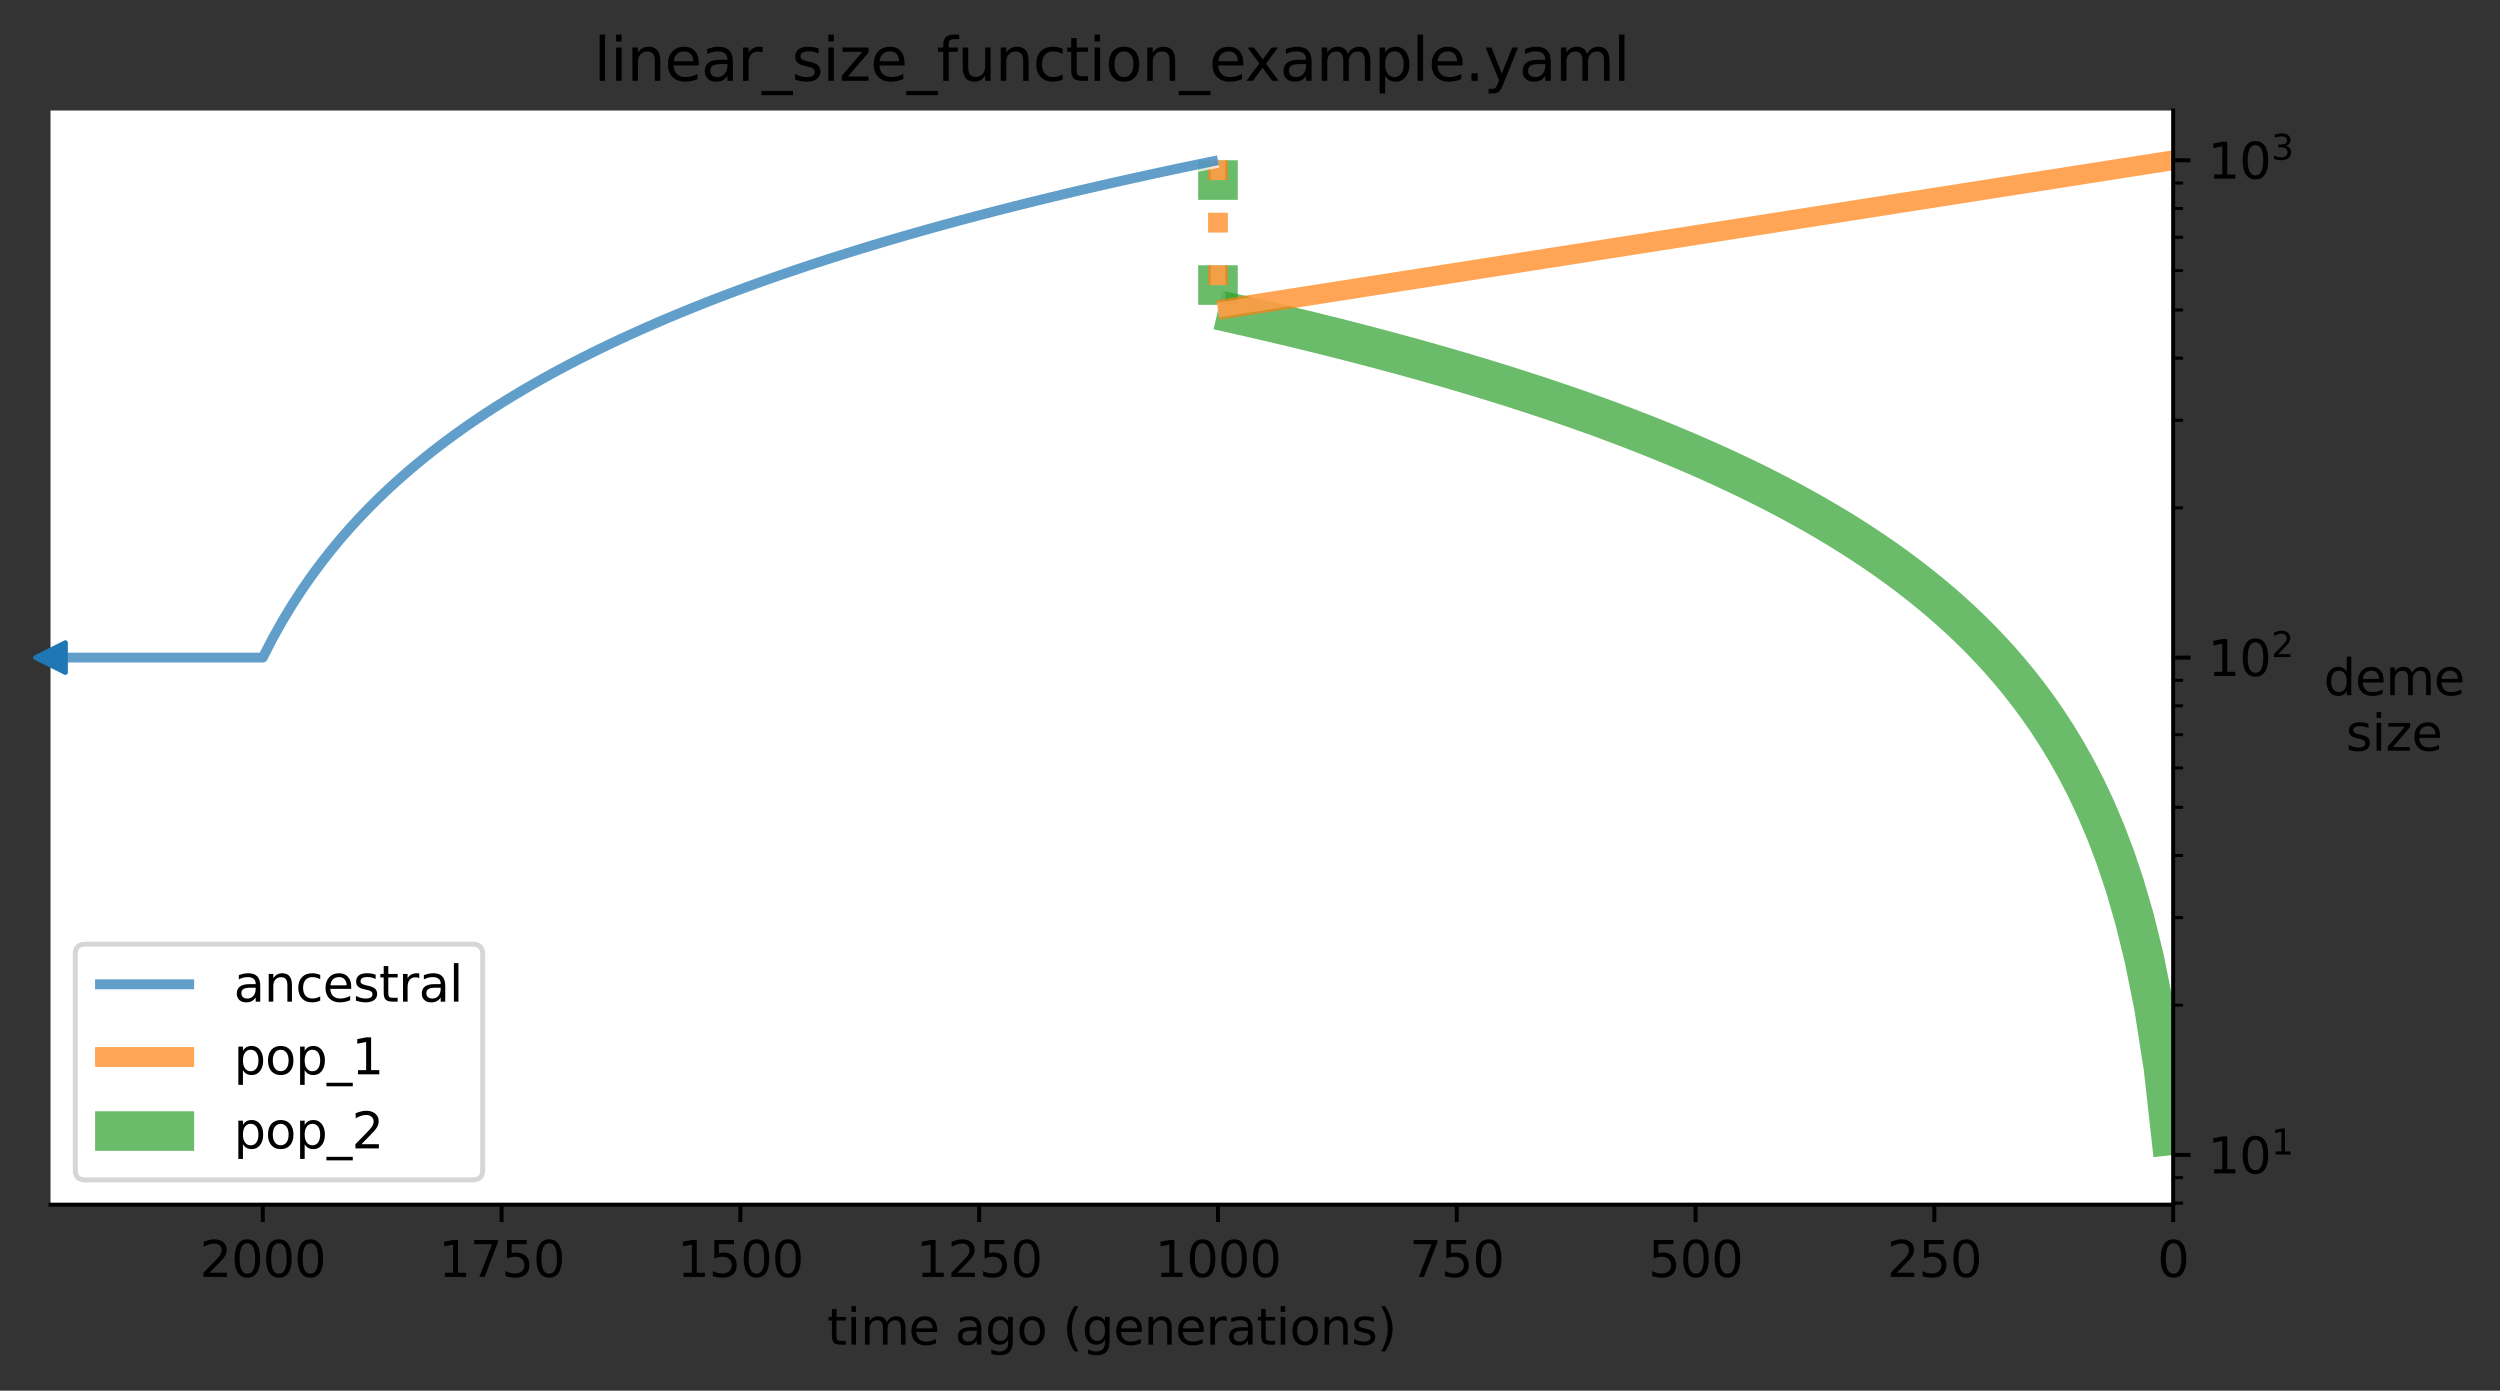 <?xml version="1.0" encoding="utf-8" standalone="no"?>
<!DOCTYPE svg PUBLIC "-//W3C//DTD SVG 1.1//EN"
  "http://www.w3.org/Graphics/SVG/1.1/DTD/svg11.dtd">
<svg xmlns:xlink="http://www.w3.org/1999/xlink" width="504.8pt" height="280.8pt" viewBox="0 0 504.8 280.8" xmlns="http://www.w3.org/2000/svg" version="1.1">
 <rect x="0" y="0" width="504.8" height="280.8" fill="#333333" stroke="none"/>
 <defs>
  <style type="text/css">*{stroke-linejoin: round; stroke-linecap: butt}</style>
 </defs>
 <g id="figure_1">
  <g id="patch_1">
   <path d="M 0 280.8 
L 504.8 280.8 
L 504.8 0 
L 0 0 
L 0 280.8 
z
" style="fill: none"/>
  </g>
  <g id="axes_1">
   <g id="patch_2">
    <path d="M 10.2 243.244 
L 438.802 243.244 
L 438.802 22.318 
L 10.2 22.318 
z
" style="fill: #ffffff"/>
   </g>
   <g id="matplotlib.axis_1">
    <g id="xtick_1">
     <g id="line2d_1">
      <defs>
       <path id="m412aebd856" d="M 0 0 
L 0 3.5 
" style="stroke: #000000; stroke-width: 0.8"/>
      </defs>
      <g>
       <use xlink:href="#m412aebd856" x="438.802" y="243.244" style="stroke: #000000; stroke-width: 0.8"/>
      </g>
     </g>
     <g id="text_1">
      <!-- 0 -->
      <g transform="translate(435.621 257.842)scale(0.1 -0.1)">
       <defs>
        <path id="DejaVuSans-30" d="M 2034 4250 
Q 1547 4250 1301 3770 
Q 1056 3291 1056 2328 
Q 1056 1369 1301 889 
Q 1547 409 2034 409 
Q 2525 409 2770 889 
Q 3016 1369 3016 2328 
Q 3016 3291 2770 3770 
Q 2525 4250 2034 4250 
z
M 2034 4750 
Q 2819 4750 3233 4129 
Q 3647 3509 3647 2328 
Q 3647 1150 3233 529 
Q 2819 -91 2034 -91 
Q 1250 -91 836 529 
Q 422 1150 422 2328 
Q 422 3509 836 4129 
Q 1250 4750 2034 4750 
z
" transform="scale(0.016)"/>
       </defs>
       <use xlink:href="#DejaVuSans-30"/>
      </g>
     </g>
    </g>
    <g id="xtick_2">
     <g id="line2d_2">
      <g>
       <use xlink:href="#m412aebd856" x="390.585" y="243.244" style="stroke: #000000; stroke-width: 0.8"/>
      </g>
     </g>
     <g id="text_2">
      <!-- 250 -->
      <g transform="translate(381.041 257.842)scale(0.1 -0.1)">
       <defs>
        <path id="DejaVuSans-32" d="M 1228 531 
L 3431 531 
L 3431 0 
L 469 0 
L 469 531 
Q 828 903 1448 1529 
Q 2069 2156 2228 2338 
Q 2531 2678 2651 2914 
Q 2772 3150 2772 3378 
Q 2772 3750 2511 3984 
Q 2250 4219 1831 4219 
Q 1534 4219 1204 4116 
Q 875 4013 500 3803 
L 500 4441 
Q 881 4594 1212 4672 
Q 1544 4750 1819 4750 
Q 2544 4750 2975 4387 
Q 3406 4025 3406 3419 
Q 3406 3131 3298 2873 
Q 3191 2616 2906 2266 
Q 2828 2175 2409 1742 
Q 1991 1309 1228 531 
z
" transform="scale(0.016)"/>
        <path id="DejaVuSans-35" d="M 691 4666 
L 3169 4666 
L 3169 4134 
L 1269 4134 
L 1269 2991 
Q 1406 3038 1543 3061 
Q 1681 3084 1819 3084 
Q 2600 3084 3056 2656 
Q 3513 2228 3513 1497 
Q 3513 744 3044 326 
Q 2575 -91 1722 -91 
Q 1428 -91 1123 -41 
Q 819 9 494 109 
L 494 744 
Q 775 591 1075 516 
Q 1375 441 1709 441 
Q 2250 441 2565 725 
Q 2881 1009 2881 1497 
Q 2881 1984 2565 2268 
Q 2250 2553 1709 2553 
Q 1456 2553 1204 2497 
Q 953 2441 691 2322 
L 691 4666 
z
" transform="scale(0.016)"/>
       </defs>
       <use xlink:href="#DejaVuSans-32"/>
       <use xlink:href="#DejaVuSans-35" x="63.623"/>
       <use xlink:href="#DejaVuSans-30" x="127.246"/>
      </g>
     </g>
    </g>
    <g id="xtick_3">
     <g id="line2d_3">
      <g>
       <use xlink:href="#m412aebd856" x="342.367" y="243.244" style="stroke: #000000; stroke-width: 0.8"/>
      </g>
     </g>
     <g id="text_3">
      <!-- 500 -->
      <g transform="translate(332.823 257.842)scale(0.1 -0.1)">
       <use xlink:href="#DejaVuSans-35"/>
       <use xlink:href="#DejaVuSans-30" x="63.623"/>
       <use xlink:href="#DejaVuSans-30" x="127.246"/>
      </g>
     </g>
    </g>
    <g id="xtick_4">
     <g id="line2d_4">
      <g>
       <use xlink:href="#m412aebd856" x="294.149" y="243.244" style="stroke: #000000; stroke-width: 0.8"/>
      </g>
     </g>
     <g id="text_4">
      <!-- 750 -->
      <g transform="translate(284.605 257.842)scale(0.1 -0.1)">
       <defs>
        <path id="DejaVuSans-37" d="M 525 4666 
L 3525 4666 
L 3525 4397 
L 1831 0 
L 1172 0 
L 2766 4134 
L 525 4134 
L 525 4666 
z
" transform="scale(0.016)"/>
       </defs>
       <use xlink:href="#DejaVuSans-37"/>
       <use xlink:href="#DejaVuSans-35" x="63.623"/>
       <use xlink:href="#DejaVuSans-30" x="127.246"/>
      </g>
     </g>
    </g>
    <g id="xtick_5">
     <g id="line2d_5">
      <g>
       <use xlink:href="#m412aebd856" x="245.931" y="243.244" style="stroke: #000000; stroke-width: 0.8"/>
      </g>
     </g>
     <g id="text_5">
      <!-- 1000 -->
      <g transform="translate(233.206 257.842)scale(0.1 -0.1)">
       <defs>
        <path id="DejaVuSans-31" d="M 794 531 
L 1825 531 
L 1825 4091 
L 703 3866 
L 703 4441 
L 1819 4666 
L 2450 4666 
L 2450 531 
L 3481 531 
L 3481 0 
L 794 0 
L 794 531 
z
" transform="scale(0.016)"/>
       </defs>
       <use xlink:href="#DejaVuSans-31"/>
       <use xlink:href="#DejaVuSans-30" x="63.623"/>
       <use xlink:href="#DejaVuSans-30" x="127.246"/>
       <use xlink:href="#DejaVuSans-30" x="190.869"/>
      </g>
     </g>
    </g>
    <g id="xtick_6">
     <g id="line2d_6">
      <g>
       <use xlink:href="#m412aebd856" x="197.714" y="243.244" style="stroke: #000000; stroke-width: 0.8"/>
      </g>
     </g>
     <g id="text_6">
      <!-- 1250 -->
      <g transform="translate(184.989 257.842)scale(0.1 -0.1)">
       <use xlink:href="#DejaVuSans-31"/>
       <use xlink:href="#DejaVuSans-32" x="63.623"/>
       <use xlink:href="#DejaVuSans-35" x="127.246"/>
       <use xlink:href="#DejaVuSans-30" x="190.869"/>
      </g>
     </g>
    </g>
    <g id="xtick_7">
     <g id="line2d_7">
      <g>
       <use xlink:href="#m412aebd856" x="149.496" y="243.244" style="stroke: #000000; stroke-width: 0.8"/>
      </g>
     </g>
     <g id="text_7">
      <!-- 1500 -->
      <g transform="translate(136.771 257.842)scale(0.1 -0.1)">
       <use xlink:href="#DejaVuSans-31"/>
       <use xlink:href="#DejaVuSans-35" x="63.623"/>
       <use xlink:href="#DejaVuSans-30" x="127.246"/>
       <use xlink:href="#DejaVuSans-30" x="190.869"/>
      </g>
     </g>
    </g>
    <g id="xtick_8">
     <g id="line2d_8">
      <g>
       <use xlink:href="#m412aebd856" x="101.278" y="243.244" style="stroke: #000000; stroke-width: 0.8"/>
      </g>
     </g>
     <g id="text_8">
      <!-- 1750 -->
      <g transform="translate(88.553 257.842)scale(0.1 -0.1)">
       <use xlink:href="#DejaVuSans-31"/>
       <use xlink:href="#DejaVuSans-37" x="63.623"/>
       <use xlink:href="#DejaVuSans-35" x="127.246"/>
       <use xlink:href="#DejaVuSans-30" x="190.869"/>
      </g>
     </g>
    </g>
    <g id="xtick_9">
     <g id="line2d_9">
      <g>
       <use xlink:href="#m412aebd856" x="53.06" y="243.244" style="stroke: #000000; stroke-width: 0.8"/>
      </g>
     </g>
     <g id="text_9">
      <!-- 2000 -->
      <g transform="translate(40.335 257.842)scale(0.1 -0.1)">
       <use xlink:href="#DejaVuSans-32"/>
       <use xlink:href="#DejaVuSans-30" x="63.623"/>
       <use xlink:href="#DejaVuSans-30" x="127.246"/>
       <use xlink:href="#DejaVuSans-30" x="190.869"/>
      </g>
     </g>
    </g>
    <g id="text_10">
     <!-- time ago (generations) -->
     <g transform="translate(167.03 271.52)scale(0.1 -0.1)">
      <defs>
       <path id="DejaVuSans-74" d="M 1172 4494 
L 1172 3500 
L 2356 3500 
L 2356 3053 
L 1172 3053 
L 1172 1153 
Q 1172 725 1289 603 
Q 1406 481 1766 481 
L 2356 481 
L 2356 0 
L 1766 0 
Q 1100 0 847 248 
Q 594 497 594 1153 
L 594 3053 
L 172 3053 
L 172 3500 
L 594 3500 
L 594 4494 
L 1172 4494 
z
" transform="scale(0.016)"/>
       <path id="DejaVuSans-69" d="M 603 3500 
L 1178 3500 
L 1178 0 
L 603 0 
L 603 3500 
z
M 603 4863 
L 1178 4863 
L 1178 4134 
L 603 4134 
L 603 4863 
z
" transform="scale(0.016)"/>
       <path id="DejaVuSans-6d" d="M 3328 2828 
Q 3544 3216 3844 3400 
Q 4144 3584 4550 3584 
Q 5097 3584 5394 3201 
Q 5691 2819 5691 2113 
L 5691 0 
L 5113 0 
L 5113 2094 
Q 5113 2597 4934 2840 
Q 4756 3084 4391 3084 
Q 3944 3084 3684 2787 
Q 3425 2491 3425 1978 
L 3425 0 
L 2847 0 
L 2847 2094 
Q 2847 2600 2669 2842 
Q 2491 3084 2119 3084 
Q 1678 3084 1418 2786 
Q 1159 2488 1159 1978 
L 1159 0 
L 581 0 
L 581 3500 
L 1159 3500 
L 1159 2956 
Q 1356 3278 1631 3431 
Q 1906 3584 2284 3584 
Q 2666 3584 2933 3390 
Q 3200 3197 3328 2828 
z
" transform="scale(0.016)"/>
       <path id="DejaVuSans-65" d="M 3597 1894 
L 3597 1613 
L 953 1613 
Q 991 1019 1311 708 
Q 1631 397 2203 397 
Q 2534 397 2845 478 
Q 3156 559 3463 722 
L 3463 178 
Q 3153 47 2828 -22 
Q 2503 -91 2169 -91 
Q 1331 -91 842 396 
Q 353 884 353 1716 
Q 353 2575 817 3079 
Q 1281 3584 2069 3584 
Q 2775 3584 3186 3129 
Q 3597 2675 3597 1894 
z
M 3022 2063 
Q 3016 2534 2758 2815 
Q 2500 3097 2075 3097 
Q 1594 3097 1305 2825 
Q 1016 2553 972 2059 
L 3022 2063 
z
" transform="scale(0.016)"/>
       <path id="DejaVuSans-20" transform="scale(0.016)"/>
       <path id="DejaVuSans-61" d="M 2194 1759 
Q 1497 1759 1228 1600 
Q 959 1441 959 1056 
Q 959 750 1161 570 
Q 1363 391 1709 391 
Q 2188 391 2477 730 
Q 2766 1069 2766 1631 
L 2766 1759 
L 2194 1759 
z
M 3341 1997 
L 3341 0 
L 2766 0 
L 2766 531 
Q 2569 213 2275 61 
Q 1981 -91 1556 -91 
Q 1019 -91 701 211 
Q 384 513 384 1019 
Q 384 1609 779 1909 
Q 1175 2209 1959 2209 
L 2766 2209 
L 2766 2266 
Q 2766 2663 2505 2880 
Q 2244 3097 1772 3097 
Q 1472 3097 1187 3025 
Q 903 2953 641 2809 
L 641 3341 
Q 956 3463 1253 3523 
Q 1550 3584 1831 3584 
Q 2591 3584 2966 3190 
Q 3341 2797 3341 1997 
z
" transform="scale(0.016)"/>
       <path id="DejaVuSans-67" d="M 2906 1791 
Q 2906 2416 2648 2759 
Q 2391 3103 1925 3103 
Q 1463 3103 1205 2759 
Q 947 2416 947 1791 
Q 947 1169 1205 825 
Q 1463 481 1925 481 
Q 2391 481 2648 825 
Q 2906 1169 2906 1791 
z
M 3481 434 
Q 3481 -459 3084 -895 
Q 2688 -1331 1869 -1331 
Q 1566 -1331 1297 -1286 
Q 1028 -1241 775 -1147 
L 775 -588 
Q 1028 -725 1275 -790 
Q 1522 -856 1778 -856 
Q 2344 -856 2625 -561 
Q 2906 -266 2906 331 
L 2906 616 
Q 2728 306 2450 153 
Q 2172 0 1784 0 
Q 1141 0 747 490 
Q 353 981 353 1791 
Q 353 2603 747 3093 
Q 1141 3584 1784 3584 
Q 2172 3584 2450 3431 
Q 2728 3278 2906 2969 
L 2906 3500 
L 3481 3500 
L 3481 434 
z
" transform="scale(0.016)"/>
       <path id="DejaVuSans-6f" d="M 1959 3097 
Q 1497 3097 1228 2736 
Q 959 2375 959 1747 
Q 959 1119 1226 758 
Q 1494 397 1959 397 
Q 2419 397 2687 759 
Q 2956 1122 2956 1747 
Q 2956 2369 2687 2733 
Q 2419 3097 1959 3097 
z
M 1959 3584 
Q 2709 3584 3137 3096 
Q 3566 2609 3566 1747 
Q 3566 888 3137 398 
Q 2709 -91 1959 -91 
Q 1206 -91 779 398 
Q 353 888 353 1747 
Q 353 2609 779 3096 
Q 1206 3584 1959 3584 
z
" transform="scale(0.016)"/>
       <path id="DejaVuSans-28" d="M 1984 4856 
Q 1566 4138 1362 3434 
Q 1159 2731 1159 2009 
Q 1159 1288 1364 580 
Q 1569 -128 1984 -844 
L 1484 -844 
Q 1016 -109 783 600 
Q 550 1309 550 2009 
Q 550 2706 781 3412 
Q 1013 4119 1484 4856 
L 1984 4856 
z
" transform="scale(0.016)"/>
       <path id="DejaVuSans-6e" d="M 3513 2113 
L 3513 0 
L 2938 0 
L 2938 2094 
Q 2938 2591 2744 2837 
Q 2550 3084 2163 3084 
Q 1697 3084 1428 2787 
Q 1159 2491 1159 1978 
L 1159 0 
L 581 0 
L 581 3500 
L 1159 3500 
L 1159 2956 
Q 1366 3272 1645 3428 
Q 1925 3584 2291 3584 
Q 2894 3584 3203 3211 
Q 3513 2838 3513 2113 
z
" transform="scale(0.016)"/>
       <path id="DejaVuSans-72" d="M 2631 2963 
Q 2534 3019 2420 3045 
Q 2306 3072 2169 3072 
Q 1681 3072 1420 2755 
Q 1159 2438 1159 1844 
L 1159 0 
L 581 0 
L 581 3500 
L 1159 3500 
L 1159 2956 
Q 1341 3275 1631 3429 
Q 1922 3584 2338 3584 
Q 2397 3584 2469 3576 
Q 2541 3569 2628 3553 
L 2631 2963 
z
" transform="scale(0.016)"/>
       <path id="DejaVuSans-73" d="M 2834 3397 
L 2834 2853 
Q 2591 2978 2328 3040 
Q 2066 3103 1784 3103 
Q 1356 3103 1142 2972 
Q 928 2841 928 2578 
Q 928 2378 1081 2264 
Q 1234 2150 1697 2047 
L 1894 2003 
Q 2506 1872 2764 1633 
Q 3022 1394 3022 966 
Q 3022 478 2636 193 
Q 2250 -91 1575 -91 
Q 1294 -91 989 -36 
Q 684 19 347 128 
L 347 722 
Q 666 556 975 473 
Q 1284 391 1588 391 
Q 1994 391 2212 530 
Q 2431 669 2431 922 
Q 2431 1156 2273 1281 
Q 2116 1406 1581 1522 
L 1381 1569 
Q 847 1681 609 1914 
Q 372 2147 372 2553 
Q 372 3047 722 3315 
Q 1072 3584 1716 3584 
Q 2034 3584 2315 3537 
Q 2597 3491 2834 3397 
z
" transform="scale(0.016)"/>
       <path id="DejaVuSans-29" d="M 513 4856 
L 1013 4856 
Q 1481 4119 1714 3412 
Q 1947 2706 1947 2009 
Q 1947 1309 1714 600 
Q 1481 -109 1013 -844 
L 513 -844 
Q 928 -128 1133 580 
Q 1338 1288 1338 2009 
Q 1338 2731 1133 3434 
Q 928 4138 513 4856 
z
" transform="scale(0.016)"/>
      </defs>
      <use xlink:href="#DejaVuSans-74"/>
      <use xlink:href="#DejaVuSans-69" x="39.209"/>
      <use xlink:href="#DejaVuSans-6d" x="66.992"/>
      <use xlink:href="#DejaVuSans-65" x="164.404"/>
      <use xlink:href="#DejaVuSans-20" x="225.928"/>
      <use xlink:href="#DejaVuSans-61" x="257.715"/>
      <use xlink:href="#DejaVuSans-67" x="318.994"/>
      <use xlink:href="#DejaVuSans-6f" x="382.471"/>
      <use xlink:href="#DejaVuSans-20" x="443.652"/>
      <use xlink:href="#DejaVuSans-28" x="475.439"/>
      <use xlink:href="#DejaVuSans-67" x="514.453"/>
      <use xlink:href="#DejaVuSans-65" x="577.93"/>
      <use xlink:href="#DejaVuSans-6e" x="639.453"/>
      <use xlink:href="#DejaVuSans-65" x="702.832"/>
      <use xlink:href="#DejaVuSans-72" x="764.355"/>
      <use xlink:href="#DejaVuSans-61" x="805.469"/>
      <use xlink:href="#DejaVuSans-74" x="866.748"/>
      <use xlink:href="#DejaVuSans-69" x="905.957"/>
      <use xlink:href="#DejaVuSans-6f" x="933.74"/>
      <use xlink:href="#DejaVuSans-6e" x="994.922"/>
      <use xlink:href="#DejaVuSans-73" x="1058.301"/>
      <use xlink:href="#DejaVuSans-29" x="1110.4"/>
     </g>
    </g>
   </g>
   <g id="matplotlib.axis_2">
    <g id="ytick_1">
     <g id="line2d_10">
      <defs>
       <path id="mb41d433344" d="M 0 0 
L 3.5 0 
" style="stroke: #000000; stroke-width: 0.8"/>
      </defs>
      <g>
       <use xlink:href="#mb41d433344" x="438.802" y="233.202" style="stroke: #000000; stroke-width: 0.8"/>
      </g>
     </g>
     <g id="text_11">
      <!-- $\mathdefault{10^{1}}$ -->
      <g transform="translate(445.802 237.001)scale(0.1 -0.1)">
       <use xlink:href="#DejaVuSans-31" transform="translate(0 0.684)"/>
       <use xlink:href="#DejaVuSans-30" transform="translate(63.623 0.684)"/>
       <use xlink:href="#DejaVuSans-31" transform="translate(128.203 38.966)scale(0.7)"/>
      </g>
     </g>
    </g>
    <g id="ytick_2">
     <g id="line2d_11">
      <g>
       <use xlink:href="#mb41d433344" x="438.802" y="132.781" style="stroke: #000000; stroke-width: 0.8"/>
      </g>
     </g>
     <g id="text_12">
      <!-- $\mathdefault{10^{2}}$ -->
      <g transform="translate(445.802 136.58)scale(0.1 -0.1)">
       <use xlink:href="#DejaVuSans-31" transform="translate(0 0.766)"/>
       <use xlink:href="#DejaVuSans-30" transform="translate(63.623 0.766)"/>
       <use xlink:href="#DejaVuSans-32" transform="translate(128.203 39.047)scale(0.7)"/>
      </g>
     </g>
    </g>
    <g id="ytick_3">
     <g id="line2d_12">
      <g>
       <use xlink:href="#mb41d433344" x="438.802" y="32.36" style="stroke: #000000; stroke-width: 0.8"/>
      </g>
     </g>
     <g id="text_13">
      <!-- $\mathdefault{10^{3}}$ -->
      <g transform="translate(445.802 36.159)scale(0.1 -0.1)">
       <defs>
        <path id="DejaVuSans-33" d="M 2597 2516 
Q 3050 2419 3304 2112 
Q 3559 1806 3559 1356 
Q 3559 666 3084 287 
Q 2609 -91 1734 -91 
Q 1441 -91 1130 -33 
Q 819 25 488 141 
L 488 750 
Q 750 597 1062 519 
Q 1375 441 1716 441 
Q 2309 441 2620 675 
Q 2931 909 2931 1356 
Q 2931 1769 2642 2001 
Q 2353 2234 1838 2234 
L 1294 2234 
L 1294 2753 
L 1863 2753 
Q 2328 2753 2575 2939 
Q 2822 3125 2822 3475 
Q 2822 3834 2567 4026 
Q 2313 4219 1838 4219 
Q 1578 4219 1281 4162 
Q 984 4106 628 3988 
L 628 4550 
Q 988 4650 1302 4700 
Q 1616 4750 1894 4750 
Q 2613 4750 3031 4423 
Q 3450 4097 3450 3541 
Q 3450 3153 3228 2886 
Q 3006 2619 2597 2516 
z
" transform="scale(0.016)"/>
       </defs>
       <use xlink:href="#DejaVuSans-31" transform="translate(0 0.766)"/>
       <use xlink:href="#DejaVuSans-30" transform="translate(63.623 0.766)"/>
       <use xlink:href="#DejaVuSans-33" transform="translate(128.203 39.047)scale(0.7)"/>
      </g>
     </g>
    </g>
    <g id="ytick_4">
     <g id="line2d_13">
      <defs>
       <path id="mb89bc79da2" d="M 0 0 
L 2 0 
" style="stroke: #000000; stroke-width: 0.6"/>
      </defs>
      <g>
       <use xlink:href="#mb89bc79da2" x="438.802" y="242.933" style="stroke: #000000; stroke-width: 0.6"/>
      </g>
     </g>
    </g>
    <g id="ytick_5">
     <g id="line2d_14">
      <g>
       <use xlink:href="#mb89bc79da2" x="438.802" y="237.797" style="stroke: #000000; stroke-width: 0.6"/>
      </g>
     </g>
    </g>
    <g id="ytick_6">
     <g id="line2d_15">
      <g>
       <use xlink:href="#mb89bc79da2" x="438.802" y="202.972" style="stroke: #000000; stroke-width: 0.6"/>
      </g>
     </g>
    </g>
    <g id="ytick_7">
     <g id="line2d_16">
      <g>
       <use xlink:href="#mb89bc79da2" x="438.802" y="185.289" style="stroke: #000000; stroke-width: 0.6"/>
      </g>
     </g>
    </g>
    <g id="ytick_8">
     <g id="line2d_17">
      <g>
       <use xlink:href="#mb89bc79da2" x="438.802" y="172.742" style="stroke: #000000; stroke-width: 0.6"/>
      </g>
     </g>
    </g>
    <g id="ytick_9">
     <g id="line2d_18">
      <g>
       <use xlink:href="#mb89bc79da2" x="438.802" y="163.011" style="stroke: #000000; stroke-width: 0.6"/>
      </g>
     </g>
    </g>
    <g id="ytick_10">
     <g id="line2d_19">
      <g>
       <use xlink:href="#mb89bc79da2" x="438.802" y="155.059" style="stroke: #000000; stroke-width: 0.6"/>
      </g>
     </g>
    </g>
    <g id="ytick_11">
     <g id="line2d_20">
      <g>
       <use xlink:href="#mb89bc79da2" x="438.802" y="148.336" style="stroke: #000000; stroke-width: 0.6"/>
      </g>
     </g>
    </g>
    <g id="ytick_12">
     <g id="line2d_21">
      <g>
       <use xlink:href="#mb89bc79da2" x="438.802" y="142.513" style="stroke: #000000; stroke-width: 0.6"/>
      </g>
     </g>
    </g>
    <g id="ytick_13">
     <g id="line2d_22">
      <g>
       <use xlink:href="#mb89bc79da2" x="438.802" y="137.376" style="stroke: #000000; stroke-width: 0.6"/>
      </g>
     </g>
    </g>
    <g id="ytick_14">
     <g id="line2d_23">
      <g>
       <use xlink:href="#mb89bc79da2" x="438.802" y="102.551" style="stroke: #000000; stroke-width: 0.6"/>
      </g>
     </g>
    </g>
    <g id="ytick_15">
     <g id="line2d_24">
      <g>
       <use xlink:href="#mb89bc79da2" x="438.802" y="84.868" style="stroke: #000000; stroke-width: 0.6"/>
      </g>
     </g>
    </g>
    <g id="ytick_16">
     <g id="line2d_25">
      <g>
       <use xlink:href="#mb89bc79da2" x="438.802" y="72.322" style="stroke: #000000; stroke-width: 0.6"/>
      </g>
     </g>
    </g>
    <g id="ytick_17">
     <g id="line2d_26">
      <g>
       <use xlink:href="#mb89bc79da2" x="438.802" y="62.59" style="stroke: #000000; stroke-width: 0.6"/>
      </g>
     </g>
    </g>
    <g id="ytick_18">
     <g id="line2d_27">
      <g>
       <use xlink:href="#mb89bc79da2" x="438.802" y="54.638" style="stroke: #000000; stroke-width: 0.6"/>
      </g>
     </g>
    </g>
    <g id="ytick_19">
     <g id="line2d_28">
      <g>
       <use xlink:href="#mb89bc79da2" x="438.802" y="47.916" style="stroke: #000000; stroke-width: 0.6"/>
      </g>
     </g>
    </g>
    <g id="ytick_20">
     <g id="line2d_29">
      <g>
       <use xlink:href="#mb89bc79da2" x="438.802" y="42.092" style="stroke: #000000; stroke-width: 0.6"/>
      </g>
     </g>
    </g>
    <g id="ytick_21">
     <g id="line2d_30">
      <g>
       <use xlink:href="#mb89bc79da2" x="438.802" y="36.955" style="stroke: #000000; stroke-width: 0.6"/>
      </g>
     </g>
    </g>
    <g id="text_14">
     <!-- deme -->
     <g transform="translate(469.205 140.379)scale(0.1 -0.1)">
      <defs>
       <path id="DejaVuSans-64" d="M 2906 2969 
L 2906 4863 
L 3481 4863 
L 3481 0 
L 2906 0 
L 2906 525 
Q 2725 213 2448 61 
Q 2172 -91 1784 -91 
Q 1150 -91 751 415 
Q 353 922 353 1747 
Q 353 2572 751 3078 
Q 1150 3584 1784 3584 
Q 2172 3584 2448 3432 
Q 2725 3281 2906 2969 
z
M 947 1747 
Q 947 1113 1208 752 
Q 1469 391 1925 391 
Q 2381 391 2643 752 
Q 2906 1113 2906 1747 
Q 2906 2381 2643 2742 
Q 2381 3103 1925 3103 
Q 1469 3103 1208 2742 
Q 947 2381 947 1747 
z
" transform="scale(0.016)"/>
      </defs>
      <use xlink:href="#DejaVuSans-64"/>
      <use xlink:href="#DejaVuSans-65" x="63.477"/>
      <use xlink:href="#DejaVuSans-6d" x="125"/>
      <use xlink:href="#DejaVuSans-65" x="222.412"/>
     </g>
     <!-- size -->
     <g transform="translate(473.708 151.577)scale(0.1 -0.1)">
      <defs>
       <path id="DejaVuSans-7a" d="M 353 3500 
L 3084 3500 
L 3084 2975 
L 922 459 
L 3084 459 
L 3084 0 
L 275 0 
L 275 525 
L 2438 3041 
L 353 3041 
L 353 3500 
z
" transform="scale(0.016)"/>
      </defs>
      <use xlink:href="#DejaVuSans-73"/>
      <use xlink:href="#DejaVuSans-69" x="52.1"/>
      <use xlink:href="#DejaVuSans-7a" x="79.883"/>
      <use xlink:href="#DejaVuSans-65" x="132.373"/>
     </g>
    </g>
   </g>
   <g id="text_15">
    <!-- linear_size_function_example.yaml -->
    <g transform="translate(119.914 16.318)scale(0.12 -0.12)">
     <defs>
      <path id="DejaVuSans-6c" d="M 603 4863 
L 1178 4863 
L 1178 0 
L 603 0 
L 603 4863 
z
" transform="scale(0.016)"/>
      <path id="DejaVuSans-5f" d="M 3263 -1063 
L 3263 -1509 
L -63 -1509 
L -63 -1063 
L 3263 -1063 
z
" transform="scale(0.016)"/>
      <path id="DejaVuSans-66" d="M 2375 4863 
L 2375 4384 
L 1825 4384 
Q 1516 4384 1395 4259 
Q 1275 4134 1275 3809 
L 1275 3500 
L 2222 3500 
L 2222 3053 
L 1275 3053 
L 1275 0 
L 697 0 
L 697 3053 
L 147 3053 
L 147 3500 
L 697 3500 
L 697 3744 
Q 697 4328 969 4595 
Q 1241 4863 1831 4863 
L 2375 4863 
z
" transform="scale(0.016)"/>
      <path id="DejaVuSans-75" d="M 544 1381 
L 544 3500 
L 1119 3500 
L 1119 1403 
Q 1119 906 1312 657 
Q 1506 409 1894 409 
Q 2359 409 2629 706 
Q 2900 1003 2900 1516 
L 2900 3500 
L 3475 3500 
L 3475 0 
L 2900 0 
L 2900 538 
Q 2691 219 2414 64 
Q 2138 -91 1772 -91 
Q 1169 -91 856 284 
Q 544 659 544 1381 
z
M 1991 3584 
L 1991 3584 
z
" transform="scale(0.016)"/>
      <path id="DejaVuSans-63" d="M 3122 3366 
L 3122 2828 
Q 2878 2963 2633 3030 
Q 2388 3097 2138 3097 
Q 1578 3097 1268 2742 
Q 959 2388 959 1747 
Q 959 1106 1268 751 
Q 1578 397 2138 397 
Q 2388 397 2633 464 
Q 2878 531 3122 666 
L 3122 134 
Q 2881 22 2623 -34 
Q 2366 -91 2075 -91 
Q 1284 -91 818 406 
Q 353 903 353 1747 
Q 353 2603 823 3093 
Q 1294 3584 2113 3584 
Q 2378 3584 2631 3529 
Q 2884 3475 3122 3366 
z
" transform="scale(0.016)"/>
      <path id="DejaVuSans-78" d="M 3513 3500 
L 2247 1797 
L 3578 0 
L 2900 0 
L 1881 1375 
L 863 0 
L 184 0 
L 1544 1831 
L 300 3500 
L 978 3500 
L 1906 2253 
L 2834 3500 
L 3513 3500 
z
" transform="scale(0.016)"/>
      <path id="DejaVuSans-70" d="M 1159 525 
L 1159 -1331 
L 581 -1331 
L 581 3500 
L 1159 3500 
L 1159 2969 
Q 1341 3281 1617 3432 
Q 1894 3584 2278 3584 
Q 2916 3584 3314 3078 
Q 3713 2572 3713 1747 
Q 3713 922 3314 415 
Q 2916 -91 2278 -91 
Q 1894 -91 1617 61 
Q 1341 213 1159 525 
z
M 3116 1747 
Q 3116 2381 2855 2742 
Q 2594 3103 2138 3103 
Q 1681 3103 1420 2742 
Q 1159 2381 1159 1747 
Q 1159 1113 1420 752 
Q 1681 391 2138 391 
Q 2594 391 2855 752 
Q 3116 1113 3116 1747 
z
" transform="scale(0.016)"/>
      <path id="DejaVuSans-2e" d="M 684 794 
L 1344 794 
L 1344 0 
L 684 0 
L 684 794 
z
" transform="scale(0.016)"/>
      <path id="DejaVuSans-79" d="M 2059 -325 
Q 1816 -950 1584 -1140 
Q 1353 -1331 966 -1331 
L 506 -1331 
L 506 -850 
L 844 -850 
Q 1081 -850 1212 -737 
Q 1344 -625 1503 -206 
L 1606 56 
L 191 3500 
L 800 3500 
L 1894 763 
L 2988 3500 
L 3597 3500 
L 2059 -325 
z
" transform="scale(0.016)"/>
     </defs>
     <use xlink:href="#DejaVuSans-6c"/>
     <use xlink:href="#DejaVuSans-69" x="27.783"/>
     <use xlink:href="#DejaVuSans-6e" x="55.566"/>
     <use xlink:href="#DejaVuSans-65" x="118.945"/>
     <use xlink:href="#DejaVuSans-61" x="180.469"/>
     <use xlink:href="#DejaVuSans-72" x="241.748"/>
     <use xlink:href="#DejaVuSans-5f" x="282.861"/>
     <use xlink:href="#DejaVuSans-73" x="332.861"/>
     <use xlink:href="#DejaVuSans-69" x="384.961"/>
     <use xlink:href="#DejaVuSans-7a" x="412.744"/>
     <use xlink:href="#DejaVuSans-65" x="465.234"/>
     <use xlink:href="#DejaVuSans-5f" x="526.758"/>
     <use xlink:href="#DejaVuSans-66" x="576.758"/>
     <use xlink:href="#DejaVuSans-75" x="611.963"/>
     <use xlink:href="#DejaVuSans-6e" x="675.342"/>
     <use xlink:href="#DejaVuSans-63" x="738.721"/>
     <use xlink:href="#DejaVuSans-74" x="793.701"/>
     <use xlink:href="#DejaVuSans-69" x="832.91"/>
     <use xlink:href="#DejaVuSans-6f" x="860.693"/>
     <use xlink:href="#DejaVuSans-6e" x="921.875"/>
     <use xlink:href="#DejaVuSans-5f" x="985.254"/>
     <use xlink:href="#DejaVuSans-65" x="1035.254"/>
     <use xlink:href="#DejaVuSans-78" x="1095.027"/>
     <use xlink:href="#DejaVuSans-61" x="1154.207"/>
     <use xlink:href="#DejaVuSans-6d" x="1215.486"/>
     <use xlink:href="#DejaVuSans-70" x="1312.898"/>
     <use xlink:href="#DejaVuSans-6c" x="1376.375"/>
     <use xlink:href="#DejaVuSans-65" x="1404.158"/>
     <use xlink:href="#DejaVuSans-2e" x="1465.682"/>
     <use xlink:href="#DejaVuSans-79" x="1497.469"/>
     <use xlink:href="#DejaVuSans-61" x="1556.648"/>
     <use xlink:href="#DejaVuSans-6d" x="1617.928"/>
     <use xlink:href="#DejaVuSans-6c" x="1715.34"/>
    </g>
   </g>
   <g id="patch_3">
    <path d="M 245.931 62.59 
L 247.879 63.024 
L 249.828 63.462 
L 251.776 63.905 
L 253.724 64.352 
L 255.672 64.804 
L 257.62 65.26 
L 259.569 65.722 
L 261.517 66.188 
L 263.465 66.659 
L 265.413 67.136 
L 267.361 67.618 
L 269.31 68.105 
L 271.258 68.598 
L 273.206 69.096 
L 275.154 69.6 
L 277.102 70.11 
L 279.051 70.626 
L 280.999 71.148 
L 282.947 71.677 
L 284.895 72.212 
L 286.843 72.753 
L 288.792 73.302 
L 290.74 73.857 
L 292.688 74.42 
L 294.636 74.99 
L 296.584 75.567 
L 298.532 76.152 
L 300.481 76.746 
L 302.429 77.347 
L 304.377 77.957 
L 306.325 78.575 
L 308.273 79.203 
L 310.222 79.839 
L 312.17 80.485 
L 314.118 81.141 
L 316.066 81.806 
L 318.014 82.482 
L 319.963 83.169 
L 321.911 83.866 
L 323.859 84.575 
L 325.807 85.296 
L 327.755 86.029 
L 329.704 86.774 
L 331.652 87.532 
L 333.6 88.304 
L 335.548 89.089 
L 337.496 89.889 
L 339.445 90.704 
L 341.393 91.535 
L 343.341 92.381 
L 345.289 93.244 
L 347.237 94.125 
L 349.185 95.024 
L 351.134 95.942 
L 353.082 96.879 
L 355.03 97.838 
L 356.978 98.817 
L 358.926 99.819 
L 360.875 100.845 
L 362.823 101.895 
L 364.771 102.972 
L 366.719 104.075 
L 368.667 105.208 
L 370.616 106.37 
L 372.564 107.564 
L 374.512 108.792 
L 376.46 110.056 
L 378.408 111.357 
L 380.357 112.698 
L 382.305 114.082 
L 384.253 115.511 
L 386.201 116.988 
L 388.149 118.518 
L 390.098 120.103 
L 392.046 121.747 
L 393.994 123.456 
L 395.942 125.235 
L 397.89 127.09 
L 399.838 129.027 
L 401.787 131.053 
L 403.735 133.179 
L 405.683 135.414 
L 407.631 137.769 
L 409.579 140.259 
L 411.528 142.9 
L 413.476 145.711 
L 415.424 148.716 
L 417.372 151.943 
L 419.32 155.428 
L 421.269 159.216 
L 423.217 163.364 
L 425.165 167.95 
L 427.113 173.074 
L 429.061 178.882 
L 431.01 185.583 
L 432.958 193.505 
L 434.906 203.193 
L 436.854 215.666 
L 438.802 233.202 
" clip-path="url(#p848cb3bd92)" style="fill: none; opacity: 0.7; stroke: #ffffff; stroke-width: 3; stroke-linejoin: miter"/>
    <path d="M 245.931 62.59 
L 247.879 63.024 
L 249.828 63.462 
L 251.776 63.905 
L 253.724 64.352 
L 255.672 64.804 
L 257.62 65.26 
L 259.569 65.722 
L 261.517 66.188 
L 263.465 66.659 
L 265.413 67.136 
L 267.361 67.618 
L 269.31 68.105 
L 271.258 68.598 
L 273.206 69.096 
L 275.154 69.6 
L 277.102 70.11 
L 279.051 70.626 
L 280.999 71.148 
L 282.947 71.677 
L 284.895 72.212 
L 286.843 72.753 
L 288.792 73.302 
L 290.74 73.857 
L 292.688 74.42 
L 294.636 74.99 
L 296.584 75.567 
L 298.532 76.152 
L 300.481 76.746 
L 302.429 77.347 
L 304.377 77.957 
L 306.325 78.575 
L 308.273 79.203 
L 310.222 79.839 
L 312.17 80.485 
L 314.118 81.141 
L 316.066 81.806 
L 318.014 82.482 
L 319.963 83.169 
L 321.911 83.866 
L 323.859 84.575 
L 325.807 85.296 
L 327.755 86.029 
L 329.704 86.774 
L 331.652 87.532 
L 333.6 88.304 
L 335.548 89.089 
L 337.496 89.889 
L 339.445 90.704 
L 341.393 91.535 
L 343.341 92.381 
L 345.289 93.244 
L 347.237 94.125 
L 349.185 95.024 
L 351.134 95.942 
L 353.082 96.879 
L 355.03 97.838 
L 356.978 98.817 
L 358.926 99.819 
L 360.875 100.845 
L 362.823 101.895 
L 364.771 102.972 
L 366.719 104.075 
L 368.667 105.208 
L 370.616 106.37 
L 372.564 107.564 
L 374.512 108.792 
L 376.46 110.056 
L 378.408 111.357 
L 380.357 112.698 
L 382.305 114.082 
L 384.253 115.511 
L 386.201 116.988 
L 388.149 118.518 
L 390.098 120.103 
L 392.046 121.747 
L 393.994 123.456 
L 395.942 125.235 
L 397.89 127.09 
L 399.838 129.027 
L 401.787 131.053 
L 403.735 133.179 
L 405.683 135.414 
L 407.631 137.769 
L 409.579 140.259 
L 411.528 142.9 
L 413.476 145.711 
L 415.424 148.716 
L 417.372 151.943 
L 419.32 155.428 
L 421.269 159.216 
L 423.217 163.364 
L 425.165 167.95 
L 427.113 173.074 
L 429.061 178.882 
L 431.01 185.583 
L 432.958 193.505 
L 434.906 203.193 
L 436.854 215.666 
L 438.802 233.202 
" clip-path="url(#p848cb3bd92)" style="fill: none; opacity: 0.7; stroke: #2ca02c; stroke-width: 8; stroke-linejoin: miter"/>
    <g id="patch_4">
     <path d="M 245.931 32.36 
L 245.931 62.59 
" clip-path="url(#p848cb3bd92)" style="fill: none; opacity: 0.7; stroke-dasharray: 8,13.2; stroke-dashoffset: 0; stroke: #ffffff; stroke-width: 3; stroke-linejoin: miter"/>
     <path d="M 245.931 32.36 
L 245.931 62.59 
" clip-path="url(#p848cb3bd92)" style="fill: none; opacity: 0.7; stroke-dasharray: 8,13.2; stroke-dashoffset: 0; stroke: #2ca02c; stroke-width: 8; stroke-linejoin: miter"/>
     <g id="patch_5">
      <path d="M 245.931 62.59 
L 247.879 62.285 
L 249.828 61.979 
L 251.776 61.674 
L 253.724 61.368 
L 255.672 61.063 
L 257.62 60.758 
L 259.569 60.452 
L 261.517 60.147 
L 263.465 59.842 
L 265.413 59.536 
L 267.361 59.231 
L 269.31 58.926 
L 271.258 58.62 
L 273.206 58.315 
L 275.154 58.01 
L 277.102 57.704 
L 279.051 57.399 
L 280.999 57.094 
L 282.947 56.788 
L 284.895 56.483 
L 286.843 56.178 
L 288.792 55.872 
L 290.74 55.567 
L 292.688 55.261 
L 294.636 54.956 
L 296.584 54.651 
L 298.532 54.345 
L 300.481 54.04 
L 302.429 53.735 
L 304.377 53.429 
L 306.325 53.124 
L 308.273 52.819 
L 310.222 52.513 
L 312.17 52.208 
L 314.118 51.903 
L 316.066 51.597 
L 318.014 51.292 
L 319.963 50.987 
L 321.911 50.681 
L 323.859 50.376 
L 325.807 50.071 
L 327.755 49.765 
L 329.704 49.46 
L 331.652 49.154 
L 333.6 48.849 
L 335.548 48.544 
L 337.496 48.238 
L 339.445 47.933 
L 341.393 47.628 
L 343.341 47.322 
L 345.289 47.017 
L 347.237 46.712 
L 349.185 46.406 
L 351.134 46.101 
L 353.082 45.796 
L 355.03 45.49 
L 356.978 45.185 
L 358.926 44.88 
L 360.875 44.574 
L 362.823 44.269 
L 364.771 43.964 
L 366.719 43.658 
L 368.667 43.353 
L 370.616 43.047 
L 372.564 42.742 
L 374.512 42.437 
L 376.46 42.131 
L 378.408 41.826 
L 380.357 41.521 
L 382.305 41.215 
L 384.253 40.91 
L 386.201 40.605 
L 388.149 40.299 
L 390.098 39.994 
L 392.046 39.689 
L 393.994 39.383 
L 395.942 39.078 
L 397.89 38.773 
L 399.838 38.467 
L 401.787 38.162 
L 403.735 37.856 
L 405.683 37.551 
L 407.631 37.246 
L 409.579 36.94 
L 411.528 36.635 
L 413.476 36.33 
L 415.424 36.024 
L 417.372 35.719 
L 419.32 35.414 
L 421.269 35.108 
L 423.217 34.803 
L 425.165 34.498 
L 427.113 34.192 
L 429.061 33.887 
L 431.01 33.582 
L 432.958 33.276 
L 434.906 32.971 
L 436.854 32.666 
L 438.802 32.36 
" clip-path="url(#p848cb3bd92)" style="fill: none; opacity: 0.7; stroke: #ffffff; stroke-width: 3; stroke-linejoin: miter"/>
      <path d="M 245.931 62.59 
L 247.879 62.285 
L 249.828 61.979 
L 251.776 61.674 
L 253.724 61.368 
L 255.672 61.063 
L 257.62 60.758 
L 259.569 60.452 
L 261.517 60.147 
L 263.465 59.842 
L 265.413 59.536 
L 267.361 59.231 
L 269.31 58.926 
L 271.258 58.62 
L 273.206 58.315 
L 275.154 58.01 
L 277.102 57.704 
L 279.051 57.399 
L 280.999 57.094 
L 282.947 56.788 
L 284.895 56.483 
L 286.843 56.178 
L 288.792 55.872 
L 290.74 55.567 
L 292.688 55.261 
L 294.636 54.956 
L 296.584 54.651 
L 298.532 54.345 
L 300.481 54.04 
L 302.429 53.735 
L 304.377 53.429 
L 306.325 53.124 
L 308.273 52.819 
L 310.222 52.513 
L 312.17 52.208 
L 314.118 51.903 
L 316.066 51.597 
L 318.014 51.292 
L 319.963 50.987 
L 321.911 50.681 
L 323.859 50.376 
L 325.807 50.071 
L 327.755 49.765 
L 329.704 49.46 
L 331.652 49.154 
L 333.6 48.849 
L 335.548 48.544 
L 337.496 48.238 
L 339.445 47.933 
L 341.393 47.628 
L 343.341 47.322 
L 345.289 47.017 
L 347.237 46.712 
L 349.185 46.406 
L 351.134 46.101 
L 353.082 45.796 
L 355.03 45.49 
L 356.978 45.185 
L 358.926 44.88 
L 360.875 44.574 
L 362.823 44.269 
L 364.771 43.964 
L 366.719 43.658 
L 368.667 43.353 
L 370.616 43.047 
L 372.564 42.742 
L 374.512 42.437 
L 376.46 42.131 
L 378.408 41.826 
L 380.357 41.521 
L 382.305 41.215 
L 384.253 40.91 
L 386.201 40.605 
L 388.149 40.299 
L 390.098 39.994 
L 392.046 39.689 
L 393.994 39.383 
L 395.942 39.078 
L 397.89 38.773 
L 399.838 38.467 
L 401.787 38.162 
L 403.735 37.856 
L 405.683 37.551 
L 407.631 37.246 
L 409.579 36.94 
L 411.528 36.635 
L 413.476 36.33 
L 415.424 36.024 
L 417.372 35.719 
L 419.32 35.414 
L 421.269 35.108 
L 423.217 34.803 
L 425.165 34.498 
L 427.113 34.192 
L 429.061 33.887 
L 431.01 33.582 
L 432.958 33.276 
L 434.906 32.971 
L 436.854 32.666 
L 438.802 32.36 
" clip-path="url(#p848cb3bd92)" style="fill: none; opacity: 0.7; stroke: #ff7f0e; stroke-width: 4; stroke-linejoin: miter"/>
      <g id="patch_6">
       <path d="M 245.931 32.36 
L 245.931 62.59 
" clip-path="url(#p848cb3bd92)" style="fill: none; opacity: 0.7; stroke-dasharray: 4,6.6; stroke-dashoffset: 0; stroke: #ffffff; stroke-width: 3; stroke-linejoin: miter"/>
       <path d="M 245.931 32.36 
L 245.931 62.59 
" clip-path="url(#p848cb3bd92)" style="fill: none; opacity: 0.7; stroke-dasharray: 4,6.6; stroke-dashoffset: 0; stroke: #ff7f0e; stroke-width: 4; stroke-linejoin: miter"/>
       <g id="patch_7">
        <path d="M 10.2 132.781 
L 53.06 132.781 
L 53.06 132.781 
L 55.008 128.986 
L 56.957 125.495 
L 58.905 122.263 
L 60.853 119.254 
L 62.801 116.44 
L 64.749 113.796 
L 66.698 111.303 
L 68.646 108.945 
L 70.594 106.708 
L 72.542 104.58 
L 74.49 102.551 
L 76.439 100.613 
L 78.387 98.757 
L 80.335 96.976 
L 82.283 95.266 
L 84.231 93.62 
L 86.18 92.034 
L 88.128 90.503 
L 90.076 89.025 
L 92.024 87.595 
L 93.972 86.21 
L 95.92 84.868 
L 97.869 83.566 
L 99.817 82.302 
L 101.765 81.073 
L 103.713 79.878 
L 105.661 78.715 
L 107.61 77.582 
L 109.558 76.478 
L 111.506 75.401 
L 113.454 74.35 
L 115.402 73.324 
L 117.351 72.322 
L 119.299 71.342 
L 121.247 70.383 
L 123.195 69.445 
L 125.143 68.527 
L 127.092 67.628 
L 129.04 66.747 
L 130.988 65.883 
L 132.936 65.036 
L 134.884 64.205 
L 136.833 63.39 
L 138.781 62.59 
L 140.729 61.804 
L 142.677 61.032 
L 144.625 60.274 
L 146.573 59.528 
L 148.522 58.795 
L 150.47 58.074 
L 152.418 57.365 
L 154.366 56.667 
L 156.314 55.98 
L 158.263 55.304 
L 160.211 54.638 
L 162.159 53.983 
L 164.107 53.336 
L 166.055 52.7 
L 168.004 52.072 
L 169.952 51.454 
L 171.9 50.844 
L 173.848 50.242 
L 175.796 49.649 
L 177.745 49.063 
L 179.693 48.486 
L 181.641 47.916 
L 183.589 47.353 
L 185.537 46.797 
L 187.486 46.249 
L 189.434 45.707 
L 191.382 45.172 
L 193.33 44.643 
L 195.278 44.121 
L 197.226 43.605 
L 199.175 43.095 
L 201.123 42.59 
L 203.071 42.092 
L 205.019 41.599 
L 206.967 41.112 
L 208.916 40.63 
L 210.864 40.153 
L 212.812 39.682 
L 214.76 39.215 
L 216.708 38.754 
L 218.657 38.297 
L 220.605 37.845 
L 222.553 37.398 
L 224.501 36.955 
L 226.449 36.517 
L 228.398 36.083 
L 230.346 35.653 
L 232.294 35.228 
L 234.242 34.806 
L 236.19 34.389 
L 238.139 33.976 
L 240.087 33.566 
L 242.035 33.16 
L 243.983 32.758 
L 245.931 32.36 
" clip-path="url(#p848cb3bd92)" style="fill: none; opacity: 0.7; stroke: #ffffff; stroke-width: 3; stroke-linejoin: miter"/>
        <path d="M 10.2 132.781 
L 53.06 132.781 
L 53.06 132.781 
L 55.008 128.986 
L 56.957 125.495 
L 58.905 122.263 
L 60.853 119.254 
L 62.801 116.44 
L 64.749 113.796 
L 66.698 111.303 
L 68.646 108.945 
L 70.594 106.708 
L 72.542 104.58 
L 74.49 102.551 
L 76.439 100.613 
L 78.387 98.757 
L 80.335 96.976 
L 82.283 95.266 
L 84.231 93.62 
L 86.18 92.034 
L 88.128 90.503 
L 90.076 89.025 
L 92.024 87.595 
L 93.972 86.21 
L 95.92 84.868 
L 97.869 83.566 
L 99.817 82.302 
L 101.765 81.073 
L 103.713 79.878 
L 105.661 78.715 
L 107.61 77.582 
L 109.558 76.478 
L 111.506 75.401 
L 113.454 74.35 
L 115.402 73.324 
L 117.351 72.322 
L 119.299 71.342 
L 121.247 70.383 
L 123.195 69.445 
L 125.143 68.527 
L 127.092 67.628 
L 129.04 66.747 
L 130.988 65.883 
L 132.936 65.036 
L 134.884 64.205 
L 136.833 63.39 
L 138.781 62.59 
L 140.729 61.804 
L 142.677 61.032 
L 144.625 60.274 
L 146.573 59.528 
L 148.522 58.795 
L 150.47 58.074 
L 152.418 57.365 
L 154.366 56.667 
L 156.314 55.98 
L 158.263 55.304 
L 160.211 54.638 
L 162.159 53.983 
L 164.107 53.336 
L 166.055 52.7 
L 168.004 52.072 
L 169.952 51.454 
L 171.9 50.844 
L 173.848 50.242 
L 175.796 49.649 
L 177.745 49.063 
L 179.693 48.486 
L 181.641 47.916 
L 183.589 47.353 
L 185.537 46.797 
L 187.486 46.249 
L 189.434 45.707 
L 191.382 45.172 
L 193.33 44.643 
L 195.278 44.121 
L 197.226 43.605 
L 199.175 43.095 
L 201.123 42.59 
L 203.071 42.092 
L 205.019 41.599 
L 206.967 41.112 
L 208.916 40.63 
L 210.864 40.153 
L 212.812 39.682 
L 214.76 39.215 
L 216.708 38.754 
L 218.657 38.297 
L 220.605 37.845 
L 222.553 37.398 
L 224.501 36.955 
L 226.449 36.517 
L 228.398 36.083 
L 230.346 35.653 
L 232.294 35.228 
L 234.242 34.806 
L 236.19 34.389 
L 238.139 33.976 
L 240.087 33.566 
L 242.035 33.16 
L 243.983 32.758 
L 245.931 32.36 
" clip-path="url(#p848cb3bd92)" style="fill: none; opacity: 0.7; stroke: #1f77b4; stroke-width: 2; stroke-linejoin: miter"/>
        <g id="line2d_31">
         <defs>
          <path id="mef2adda093" d="M -3 -0 
L 3 3 
L 3 -3 
z
" style="stroke: #1f77b4; stroke-linejoin: miter"/>
         </defs>
         <g>
          <use xlink:href="#mef2adda093" x="10.2" y="132.781" style="fill: #1f77b4; stroke: #1f77b4; stroke-linejoin: miter"/>
         </g>
        </g>
        <g id="patch_8">
         <path d="M 438.802 243.244 
L 438.802 22.318 
" style="fill: none; stroke: #000000; stroke-width: 0.8; stroke-linejoin: miter; stroke-linecap: square"/>
        </g>
        <g id="patch_9">
         <path d="M 10.2 243.244 
L 438.802 243.244 
" style="fill: none; stroke: #000000; stroke-width: 0.8; stroke-linejoin: miter; stroke-linecap: square"/>
        </g>
        <g id="legend_1">
         <g id="patch_10">
          <path d="M 17.2 238.244 
L 95.464 238.244 
Q 97.464 238.244 97.464 236.244 
L 97.464 192.653 
Q 97.464 190.653 95.464 190.653 
L 17.2 190.653 
Q 15.2 190.653 15.2 192.653 
L 15.2 236.244 
Q 15.2 238.244 17.2 238.244 
z
" style="fill: #ffffff; opacity: 0.8; stroke: #cccccc; stroke-linejoin: miter"/>
         </g>
         <path d="M 19.2 198.752 
L 29.2 198.752 
L 39.2 198.752 
" style="fill: none; stroke: #ffffff; stroke-width: 3"/>
         <path d="M 19.2 198.752 
L 29.2 198.752 
L 39.2 198.752 
" style="fill: none; stroke: #1f77b4; stroke-opacity: 0.7; stroke-width: 2"/>
         <g id="text_16">
          <!-- ancestral -->
          <g transform="translate(47.2 202.252)scale(0.1 -0.1)">
           <use xlink:href="#DejaVuSans-61"/>
           <use xlink:href="#DejaVuSans-6e" x="61.279"/>
           <use xlink:href="#DejaVuSans-63" x="124.658"/>
           <use xlink:href="#DejaVuSans-65" x="179.639"/>
           <use xlink:href="#DejaVuSans-73" x="241.162"/>
           <use xlink:href="#DejaVuSans-74" x="293.262"/>
           <use xlink:href="#DejaVuSans-72" x="332.471"/>
           <use xlink:href="#DejaVuSans-61" x="373.584"/>
           <use xlink:href="#DejaVuSans-6c" x="434.863"/>
          </g>
         </g>
         <path d="M 19.2 213.43 
L 29.2 213.43 
L 39.2 213.43 
" style="fill: none; stroke: #ffffff; stroke-width: 3"/>
         <path d="M 19.2 213.43 
L 29.2 213.43 
L 39.2 213.43 
" style="fill: none; stroke: #ff7f0e; stroke-opacity: 0.7; stroke-width: 4"/>
         <g id="text_17">
          <!-- pop_1 -->
          <g transform="translate(47.2 216.93)scale(0.1 -0.1)">
           <use xlink:href="#DejaVuSans-70"/>
           <use xlink:href="#DejaVuSans-6f" x="63.477"/>
           <use xlink:href="#DejaVuSans-70" x="124.658"/>
           <use xlink:href="#DejaVuSans-5f" x="188.135"/>
           <use xlink:href="#DejaVuSans-31" x="238.135"/>
          </g>
         </g>
         <path d="M 19.2 228.386 
L 29.2 228.386 
L 39.2 228.386 
" style="fill: none; stroke: #ffffff; stroke-width: 3"/>
         <path d="M 19.2 228.386 
L 29.2 228.386 
L 39.2 228.386 
" style="fill: none; stroke: #2ca02c; stroke-opacity: 0.7; stroke-width: 8"/>
         <g id="text_18">
          <!-- pop_2 -->
          <g transform="translate(47.2 231.886)scale(0.1 -0.1)">
           <use xlink:href="#DejaVuSans-70"/>
           <use xlink:href="#DejaVuSans-6f" x="63.477"/>
           <use xlink:href="#DejaVuSans-70" x="124.658"/>
           <use xlink:href="#DejaVuSans-5f" x="188.135"/>
           <use xlink:href="#DejaVuSans-32" x="238.135"/>
          </g>
         </g>
        </g>
       </g>
      </g>
      <defs>
       <clipPath id="p848cb3bd92">
        <rect x="10.2" y="22.318" width="428.602" height="220.926"/>
       </clipPath>
      </defs>
     </g>
    </g>
   </g>
  </g>
 </g>
</svg>
